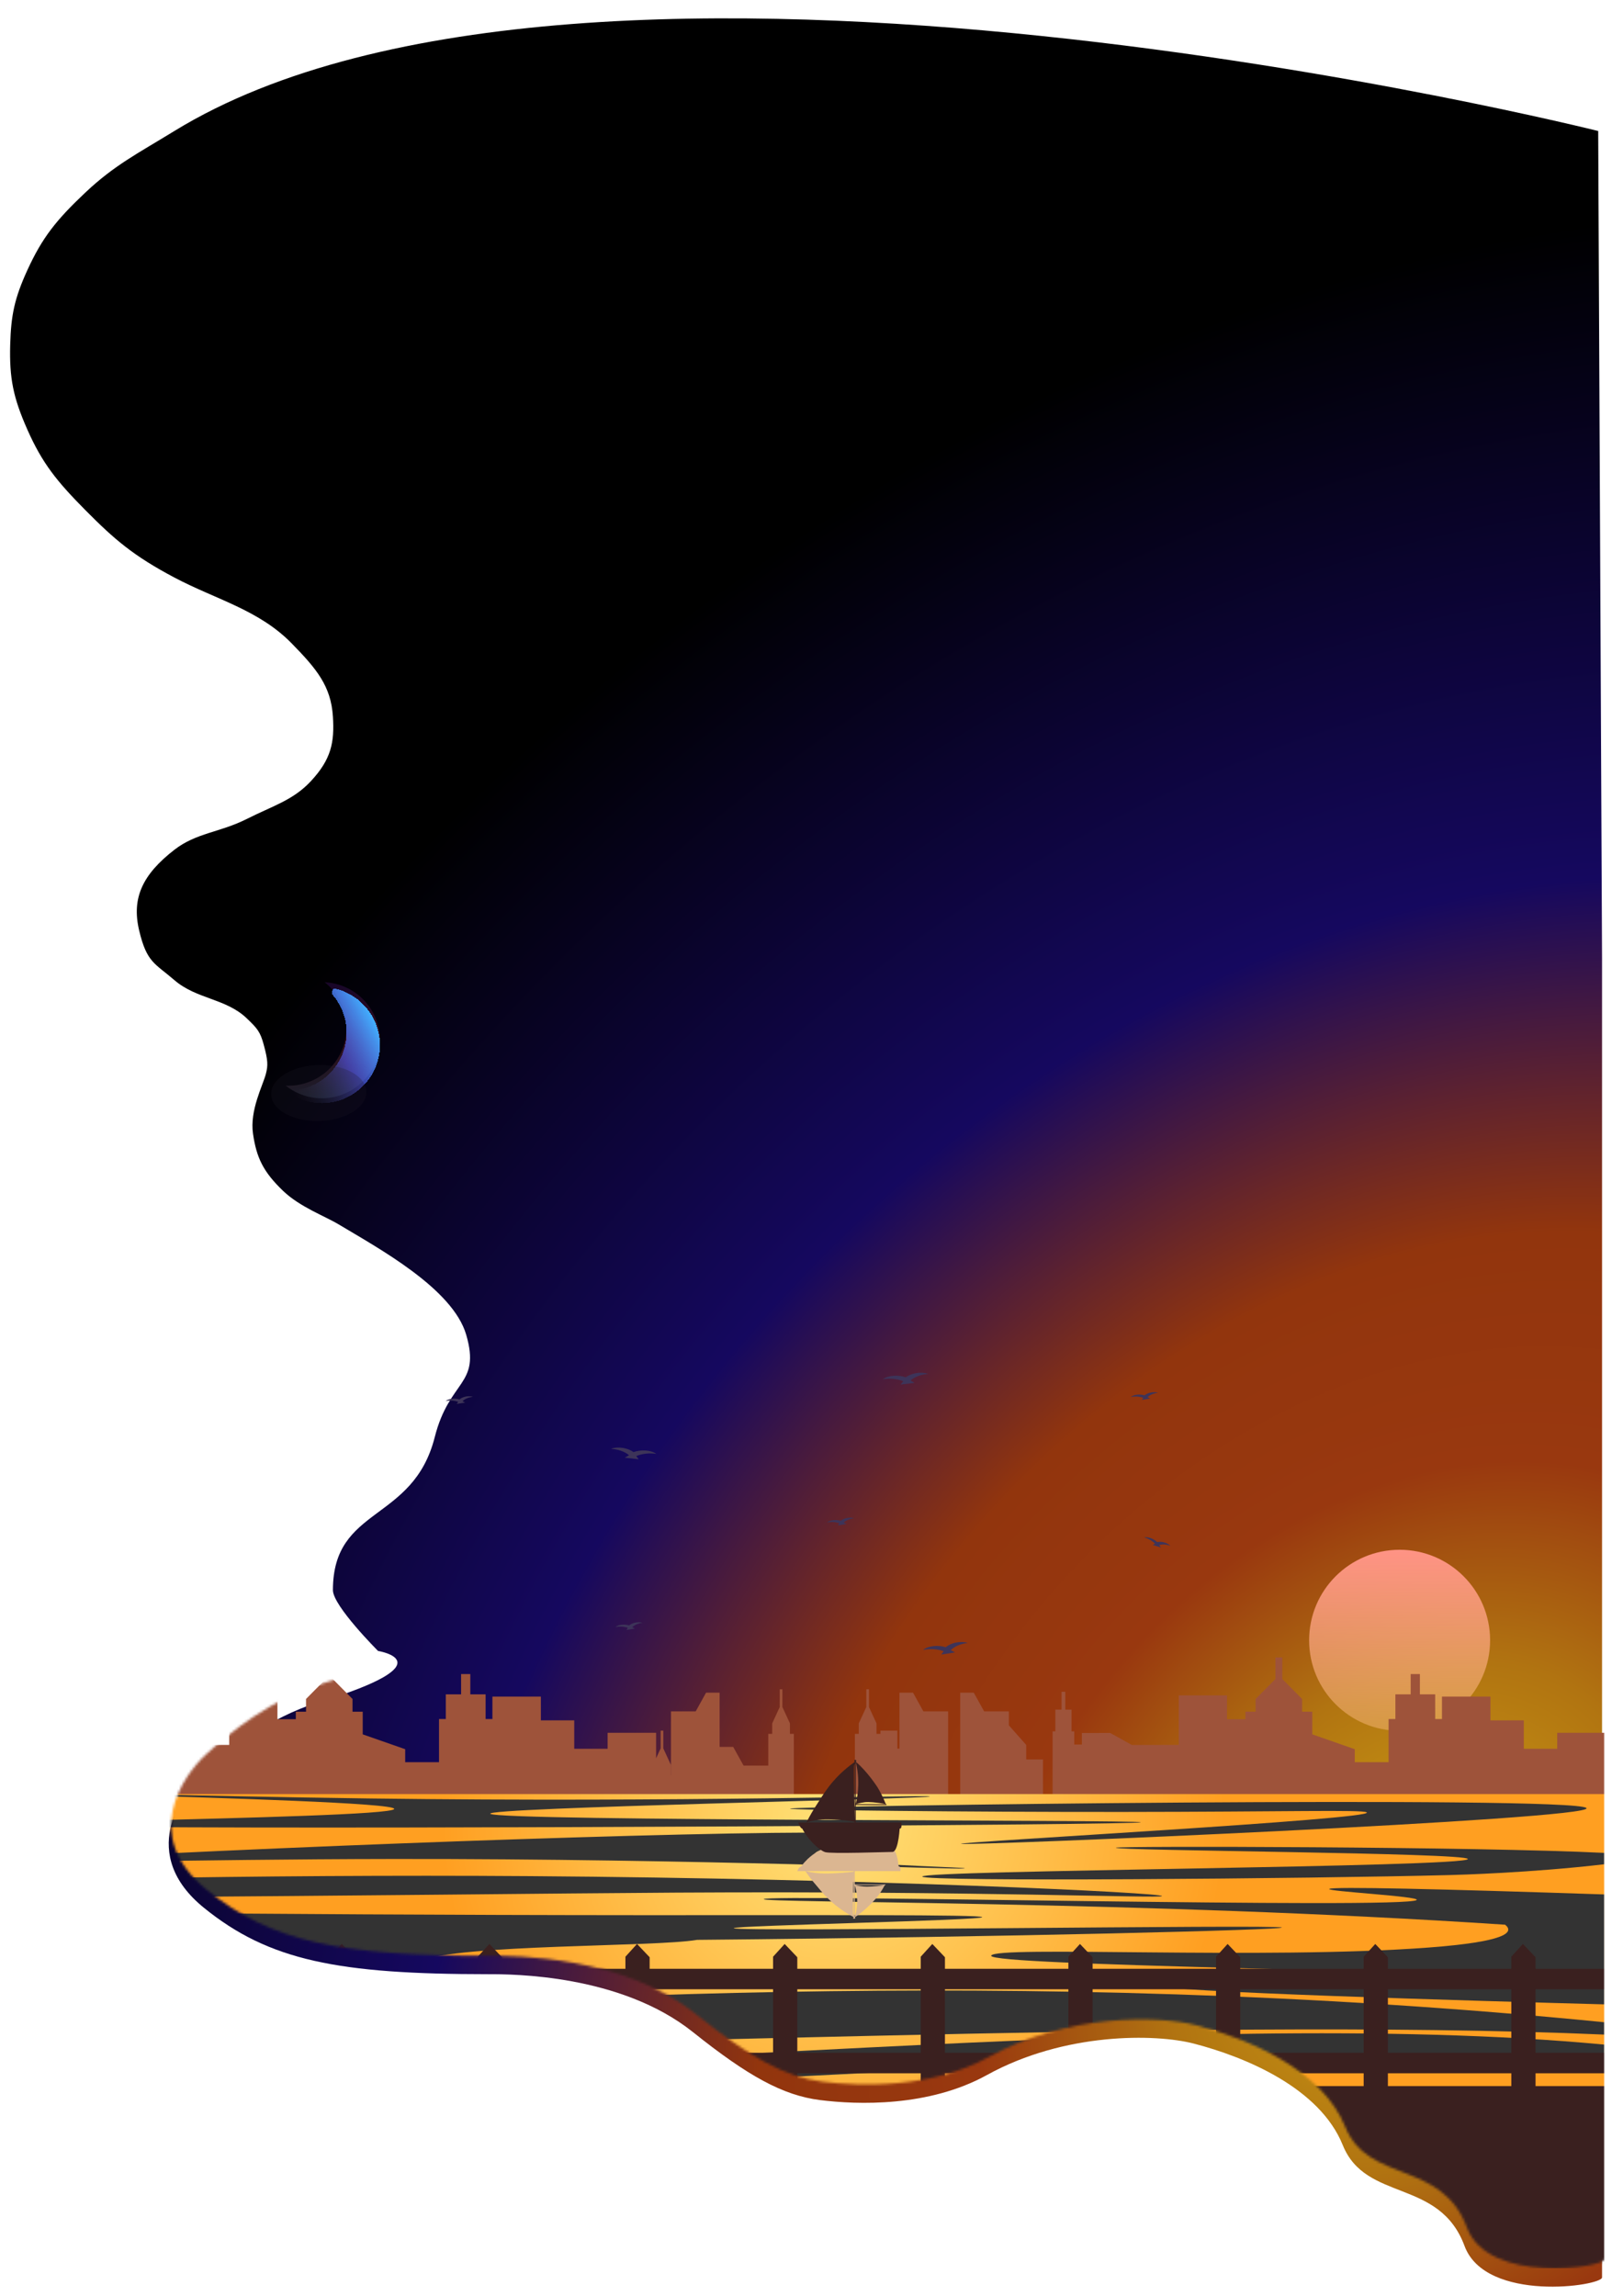 <svg width="644" height="917" viewBox="0 0 644 917" fill="none" xmlns="http://www.w3.org/2000/svg">
<g filter="url(#filter0_d_510_6092)">
<path d="M102.057 445.529C100.675 436.115 106.008 426.234 107.208 421.556C108.064 418.218 108.066 416.294 106.316 409.862C104.919 404.729 103.774 403.43 99.482 399.337C91.201 391.441 79.439 391.759 70.628 384.135C62.802 377.362 59.615 377.193 56.558 364.254C53.501 351.316 57.941 341.947 70.628 332.095C79.39 325.292 88.795 325.193 99.482 319.816C110.187 314.43 118.132 312.279 125.236 304.614C133.317 295.893 134.636 289.189 133.978 278.886C133.198 266.669 127.461 259.829 117.51 249.651C104.36 236.202 87.231 232.126 70.628 223.338C54.247 214.668 46.704 208.152 35.096 196.442C23.603 184.846 17.851 177.676 11.918 164.282C6.247 151.483 4.686 143.736 5.05 130.369C5.37 118.583 6.768 111.803 11.918 100.549C17.851 87.582 23.424 80.571 35.096 69.559C46.668 58.642 55.938 54.011 70.628 45.001C235.699 -56.251 639.46 45.001 639.46 45.001L641 375.589V853.132V902.307C641 905.735 594.538 912.59 586.062 889.739C575.997 862.603 546.641 872.315 537.415 849.464C528.189 826.613 498.607 814.277 477.864 808.903C462.582 804.944 426.281 804.333 395.248 821.471C371.937 834.345 343.497 833.352 328.567 831.469C313.637 829.586 299.631 821.757 277.823 804.333C248.86 781.192 205.577 781.195 196.204 781.196H196.045C136.075 781.196 108.397 775.769 82.395 754.632C56.394 733.495 72.75 709.501 82.396 700.646C92.041 691.791 108.369 678.666 128.082 672.654C180.529 656.658 152.011 652.088 152.011 652.088C152.011 652.088 133.978 634.092 133.978 627.808C133.978 594.044 165.956 600.971 174.658 566.682C180.529 543.545 193.11 546.116 187.239 525.835C181.884 507.339 152.168 491.26 136.396 481.782C130.745 478.386 120.821 474.793 114.076 468.333C106.024 460.623 103.439 454.944 102.057 445.529Z" fill="url(#paint0_radial_510_6092)"/>
</g>
<g clip-path="url(#clip0_510_6092)">
<mask id="mask0_510_6092" style="mask-type:alpha" maskUnits="userSpaceOnUse" x="5" y="0" width="636" height="906">
<path d="M102.057 445.529C100.675 436.115 106.008 426.234 107.208 421.556C108.064 418.218 108.066 416.294 106.316 409.862C104.919 404.729 103.774 403.43 99.482 399.337C91.201 391.441 79.439 391.759 70.628 384.135C62.802 377.362 59.615 377.193 56.558 364.254C53.501 351.316 57.941 341.947 70.628 332.095C79.39 325.292 88.795 325.193 99.482 319.816C110.187 314.43 118.132 312.279 125.236 304.614C133.317 295.893 134.636 289.189 133.978 278.886C133.198 266.669 127.461 259.829 117.51 249.651C104.36 236.202 87.231 232.126 70.628 223.338C54.247 214.668 46.704 208.152 35.096 196.442C23.603 184.846 17.851 177.676 11.918 164.282C6.247 151.483 4.686 143.736 5.05 130.369C5.37 118.583 6.768 111.803 11.918 100.549C17.851 87.582 23.424 80.571 35.096 69.559C46.668 58.642 55.938 54.011 70.628 45.001C235.699 -56.251 639.46 45.001 639.46 45.001L641 375.589V853.132V902.307C641 905.735 594.538 912.59 586.062 889.739C575.997 862.603 546.641 872.315 537.415 849.464C528.189 826.613 498.607 814.277 477.864 808.903C462.582 804.944 426.281 804.333 395.248 821.471C371.937 834.345 343.497 833.352 328.567 831.469C313.637 829.586 299.631 821.757 277.823 804.333C248.86 781.192 205.577 781.195 196.204 781.196H196.045C136.075 781.196 108.397 775.769 82.395 754.632C56.394 733.495 72.75 709.501 82.396 700.646C92.041 691.791 108.369 678.666 128.082 672.654C180.529 656.658 152.011 652.088 152.011 652.088C152.011 652.088 133.978 634.092 133.978 627.808C133.978 594.044 165.956 600.971 174.658 566.682C180.529 543.545 193.11 546.116 187.239 525.835C181.884 507.339 152.168 491.26 136.396 481.782C130.745 478.386 120.821 474.793 114.076 468.333C106.024 460.623 103.439 454.944 102.057 445.529Z" fill="url(#paint1_radial_510_6092)"/>
</mask>
<g mask="url(#mask0_510_6092)">
<circle cx="559.15" cy="655.15" r="36.15" fill="url(#paint2_linear_510_6092)"/>
<path d="M409.974 702.743H416.677V722.514H409.974H403.048V722.15H383.606V676.083H389.033L393.164 683.548H403.047V689.121L409.974 696.952V702.743H409.974ZM315.588 688.355L313.815 684.506L312.567 681.799V674.73H311.514V681.799L310.267 684.506L308.494 688.355V692.527H306.937V705.203H297.054L292.923 697.738H287.495V676.083H282.068L277.937 683.547H268.054V709.047H268.009V704.875L266.236 701.026L264.989 698.32V691.25H263.935V698.32L262.688 701.026L262.113 702.274V692.1H242.749V698.497H229.415V687.145H216.081V677.643H196.717V686.607H194.003V676.752H187.896V668.637H184.208V676.753H178.1V686.607H175.387V703.85H161.875V698.653L144.909 692.728V683.68H140.833V678.598L136.189 673.909L132.924 670.613V662.001H130.166V670.613L126.901 673.909L122.257 678.598V683.68H118.181V686.672H110.837V677.169H91.573V696.941L72.841 696.974L64.181 692.171L52.841 692.191L53.008 721.923C53.172 721.74 234.75 721.933 259.357 721.899V740.025H269.564V722.15H287.495V743.805H306.937V723.504H317.144V692.527H315.587V688.355H315.588ZM364.764 676.083H359.336V698.422H358.495V691.25H351.731V692.527H350.174V688.355L348.401 684.506L347.154 681.8V674.73H346.101V681.8L344.854 684.506L343.08 688.355V692.527H341.523V723.504H351.731V724.643H356.834H358.495H363.153V722.15H378.777V683.548H368.894L364.764 676.083ZM622.107 692.099V698.497H608.774V687.145H595.44V677.644H576.076V686.605H573.364V676.753H567.256V668.639H563.566V676.753H557.462V686.605H554.746V703.849H541.236V698.653L524.268 692.726V683.678H520.194V678.599L515.547 673.909L512.284 670.615V661.999H509.525V670.615L506.262 673.909L501.615 678.599V683.678H497.541V686.67H490.195V677.168H470.934V696.941L452.199 696.976L443.543 692.173L432.201 692.19L432.227 696.794V696.796H429.178V691.511H428.075V682.851H425.595V675.719H424.097V682.851H421.616V691.511H420.515V722.513H429.178V730.188H434.281H435.942H440.6V721.871C478.33 721.78 633.242 721.944 641.157 721.893V692.099H622.107V692.099Z" fill="#9E533A"/>
<path d="M641.158 716.57V895.167H53.158V836.284C53.12 836.271 53.081 836.258 53.042 836.245V826.696H53.029V821.768H53.042C53.081 821.764 53.12 821.764 53.158 821.759V775.729C53.12 775.729 53.081 775.725 53.042 775.725V767.295H53.158V761.057H53.042V753.539H53.158V746.77H53.042V744.267C53.081 744.267 53.12 744.262 53.158 744.262V733.053H53.042V730.559C53.081 730.559 53.12 730.559 53.158 730.554V720.37C53.12 720.37 53.081 720.365 53.042 720.365V719.881C53.081 719.881 53.12 719.881 53.158 719.885V716.57H641.158Z" fill="url(#paint3_radial_510_6092)"/>
<path d="M640.956 807.719V812.647C555.756 808.964 448.468 810.871 347.792 813.153C221.394 816.011 105.41 819.456 56.62 813.149C55.426 812.998 54.271 812.833 53.158 812.669C53.12 812.665 53.081 812.656 53.042 812.652H53.029V807.724H53.042C53.081 807.719 53.12 807.719 53.158 807.715C197.387 798.797 405.527 784.306 640.956 807.719Z" fill="#333333"/>
<path d="M640.986 805.876V826.804C446.166 808.362 135.889 853.939 53.159 826.843C53.12 826.83 53.081 826.817 53.042 826.804V816.662C53.081 816.675 53.12 816.688 53.159 816.701C54.271 817.064 55.426 817.414 56.62 817.752C105.406 831.559 221.394 824.02 347.792 817.756C448.472 812.767 555.756 808.587 640.956 816.649V805.868C640.965 805.873 640.978 805.873 640.986 805.876Z" fill="#333333"/>
<path d="M512.092 769.889C512.631 770.796 406.885 773.641 278.5 774.808C261.2 777.739 184.312 776.425 167.271 783.29C148.04 791.041 249.358 785.832 249.246 793.129C249.19 796.751 66.117 798.368 67.587 788.827C68.923 780.143 134.039 780.138 108.234 776.031C102.789 775.167 98.642 774.415 95.685 773.766C82.27 773.407 68.027 772.967 53.159 772.418C53.12 772.418 53.081 772.413 53.042 772.413V763.984H53.159C106.98 764.42 175.845 764.913 257.234 764.948C326.949 764.978 391.897 764.667 392.397 765.726C393.017 767.053 292.575 769.054 293.148 770.148C293.993 771.752 511.324 768.583 512.092 769.889Z" fill="#333333"/>
<path d="M455.736 727.84C455.999 728.929 161.439 730.533 53.159 729.742H53.042V727.247C53.081 727.247 53.12 727.247 53.159 727.243C95.586 726.128 157.197 724.706 157.49 722.509C157.809 720.132 85.891 718.096 53.159 717.058C53.12 717.058 53.081 717.054 53.042 717.054V716.57C53.081 716.57 53.12 716.57 53.159 716.574C73.295 716.985 110.014 717.858 148.015 718.342C272.848 719.95 369.515 716.855 371.446 717.521C374.05 718.416 193.041 721.939 195.891 724.459C199.249 727.425 455.49 726.828 455.736 727.84Z" fill="#333333"/>
<path d="M315.591 722.417C315.62 722.977 385.077 723.762 448.256 723.716C513.862 723.668 544.317 722.746 546.009 723.889C550.043 726.617 382.529 735.69 383.918 736.45C385.606 737.373 637.948 726.696 633.787 722.157C629.209 717.162 315.529 721.225 315.591 722.417Z" fill="#333333"/>
<path d="M385.413 746.247C384.322 746.982 279.526 742.352 156.99 742.507C115.817 742.559 78.325 743.147 53.159 743.458H53.042V740.955C53.081 740.955 53.12 740.951 53.159 740.951C57.569 740.722 62.022 740.51 66.221 740.307C182.463 734.726 347.659 729.439 356.487 733.269C360.94 735.197 321.315 737.583 326.061 740.968C331.359 744.742 386.189 745.724 385.413 746.247Z" fill="#333333"/>
<path d="M640.999 740.074V744.607C611.739 748.018 582.755 748.838 579.423 748.923C524.144 750.375 368.68 751.702 368.456 749.529C368.193 746.955 586.497 745.804 586.406 742.513C586.337 739.983 445.49 739.219 445.761 738.009C445.926 737.277 590.949 737.544 640.999 740.074Z" fill="#333333"/>
<path d="M464.215 757.326C463.414 758.342 391.681 755.221 270.206 755.939C222.92 756.22 138.311 757.257 53.159 757.746H53.042V750.228H53.159C101.755 749.398 156.266 748.966 211.854 749.355C347.801 750.314 465.241 756.025 464.215 757.326Z" fill="#333333"/>
<path d="M640.999 756.665V800.575C593.639 799.312 460.279 795.514 461.185 792.883C462.284 789.686 583.893 792.393 583.557 789.686C583.221 786.98 394.979 785.257 395.992 781.136C397.005 777.018 505.631 782.799 570.737 777.876C600.885 775.6 605.282 771.985 601.312 768.76C455.357 759.085 303.665 760.125 305.117 758.538C307.027 756.451 562.142 762.634 565.957 758.884C567.448 757.419 529.55 755.426 531.046 754.467C532.593 753.475 574.806 754.465 640.999 756.665Z" fill="#333333"/>
<path d="M613.456 786.36V781.753L608.41 776.445L603.78 781.54V786.36H554.47V781.753L549.424 776.445L544.794 781.54V786.36H495.483V781.753L490.437 776.445L485.807 781.54V786.36H436.497V781.753L431.451 776.445L426.821 781.54V786.36H377.51V781.753L372.464 776.445L367.834 781.54V786.36H318.524V781.753L313.478 776.445L308.847 781.54V786.36H259.537V781.753L254.491 776.445L249.861 781.54V786.36H200.551V781.753L195.505 776.445L190.874 781.54V786.36H141.564V781.753L136.518 776.445L131.888 781.54V786.36H82.577V781.753L77.531 776.445L72.901 781.54V786.36H53.157V786.632V788.335V794.537H72.901V819.915H53.157V820.187V821.889V828.091H72.901V833.222H53.131V840.277V843.804V849.831V865.432V905.998H78.112H81.906H117.458H121.255H156.104H159.902H195.454H199.252H234.105H237.903H273.454H277.248H312.105H315.899H351.451H355.248H390.102H393.895H429.447H433.245H468.102H471.896H507.447H511.245H546.098H549.892H585.448H589.241H624.095H627.893H641.131V851.599V843.804V840.277V833.222H613.456V828.091H641.157V821.889V820.187V819.915H613.456V794.537H641.157V788.335V786.632V786.36H613.456ZM495.483 819.915V794.537H544.794V819.915H495.483ZM485.807 819.915H436.497V794.537H485.807V819.915ZM426.821 819.915H377.51V794.537H426.821V819.915ZM367.834 819.915H318.524V794.537H367.834V819.915ZM308.848 819.915H259.537V794.537H308.848V819.915ZM249.861 819.915H200.551V794.537H249.861V819.915ZM190.874 819.915H141.564V794.537H190.874V819.915ZM141.564 828.091H190.874V833.222H141.564V828.091ZM200.551 828.091H249.861V833.222H200.551V828.091ZM259.537 828.091H308.848V833.222H259.537V828.091ZM318.524 828.091H367.834V833.222H318.524V828.091ZM377.51 828.091H426.821V833.222H377.51V828.091ZM436.497 828.091H485.807V833.222H436.497V828.091ZM495.483 828.091H544.794V833.222H495.483V828.091ZM131.888 794.537V819.915H82.577V794.537H131.888ZM131.888 828.091V833.222H82.577V828.091H131.888ZM554.47 833.222V828.091H603.781V833.222H554.47ZM554.47 819.915V794.537H603.781V819.915H554.47Z" fill="#3A201F"/>
<path d="M341.25 606.41C339.351 605.843 337.083 606.412 335.858 607.442C334.026 606.889 331.599 607.054 330.328 608.121C332.067 607.763 333.823 607.885 335.349 608.422L334.762 609.247L338.133 608.719L337.077 608.154C338.04 607.248 339.476 606.602 341.25 606.41Z" fill="#3D3459"/>
<path d="M462.642 556.291C460.744 555.724 458.475 556.293 457.25 557.323C455.418 556.77 452.991 556.935 451.72 558.002C453.459 557.644 455.215 557.766 456.741 558.303L456.154 559.128L459.525 558.6L458.469 558.035C459.432 557.129 460.868 556.484 462.642 556.291Z" fill="#3D3459"/>
<path d="M467.612 617.428C466.165 616.071 463.882 615.566 462.327 615.94C460.933 614.625 458.688 613.688 457.076 614.074C458.791 614.532 460.309 615.426 461.437 616.589L460.544 617.065L463.796 618.1L463.103 617.122C464.367 616.742 465.938 616.806 467.612 617.428Z" fill="#3D3459"/>
<path d="M256.753 648.178C254.855 647.61 252.587 648.18 251.361 649.21C249.529 648.657 247.102 648.822 245.832 649.888C247.571 649.531 249.327 649.653 250.853 650.189L250.266 651.014L253.636 650.487L252.581 649.921C253.544 649.015 254.979 648.37 256.753 648.178Z" fill="#3D3459"/>
<path d="M188.946 557.907C187.048 557.339 184.78 557.909 183.554 558.939C181.722 558.386 179.296 558.551 178.025 559.618C179.764 559.26 181.52 559.382 183.046 559.919L182.459 560.744L185.83 560.216L184.774 559.651C185.737 558.745 187.173 558.099 188.946 557.907Z" fill="#3D3459"/>
<path d="M386.647 656.218C383.538 655.289 379.823 656.221 377.816 657.908C374.815 657.003 370.842 657.273 368.76 659.02C371.608 658.434 374.484 658.634 376.984 659.512L376.023 660.864L381.543 659.999L379.814 659.073C381.391 657.59 383.742 656.533 386.647 656.218Z" fill="#3D3459"/>
<path d="M262.232 580.715C259.973 579.064 255.986 578.96 253.084 579.987C250.91 578.385 247.102 577.61 244.096 578.671C247.072 578.87 249.578 579.793 251.311 581.241L249.578 582.23L255.176 582.861L254.178 581.568C256.557 580.616 259.375 580.254 262.232 580.715Z" fill="#3D3459"/>
<path d="M370.823 548.767C367.805 547.722 364.011 548.512 361.851 550.12C358.939 549.103 354.947 549.222 352.708 550.887C355.605 550.411 358.458 550.719 360.871 551.69L359.786 553.003L365.377 552.349L363.737 551.36C365.449 549.938 367.893 548.971 370.823 548.767Z" fill="#3D3459"/>
<path d="M359.703 747.346H341.474V752.651H353.751V752.911H353.489H341.545C341.782 752.968 342.027 753.023 342.281 753.076C342.451 753.112 342.626 753.146 342.804 753.18C342.945 753.206 343.088 753.232 343.233 753.256C343.415 753.287 343.6 753.317 343.79 753.345C343.79 753.345 344.449 753.443 345.106 753.507C346.432 753.636 349.51 753.509 353.489 752.911C352.378 755.048 351.17 756.758 350.173 758.016C350.173 758.016 346.075 762.877 341.496 765.755C341.489 765.763 341.481 765.771 341.475 765.778V765.793C341.596 765.846 341.678 765.944 341.678 766.057C341.678 766.227 341.494 766.364 341.266 766.364C341.039 766.364 340.854 766.227 340.854 766.057C340.854 765.944 340.937 765.846 341.058 765.793V765.716C337.008 763.553 334.203 761.382 332.387 759.786C329.999 757.688 328.408 755.785 326.273 753.23C324.492 751.201 323.002 749.221 321.75 747.346C321.843 747.369 321.938 747.39 322.033 747.412C323.139 747.666 324.595 747.943 326.329 748.124C327.4 748.233 328.407 748.287 329.336 748.304C330.124 748.313 331.276 748.303 332.901 748.237C334.932 748.153 337.718 747.98 341.058 747.588C340.784 757.139 340.685 764.129 340.831 764.611C340.865 764.724 340.901 764.83 340.935 764.927C340.978 765.05 341.019 765.159 341.059 765.257V747.347L321.75 747.346L318.524 747.347C318.524 747.153 319.312 745.569 320.1 745.488C320.1 745.488 320.1 745.488 320.1 745.488C320.417 745.019 320.765 744.563 321.136 744.124C321.216 744.032 321.294 743.94 321.374 743.85C321.753 743.421 322.151 743.008 322.562 742.616C322.659 742.523 322.756 742.432 322.855 742.341C323.332 741.902 323.822 741.489 324.313 741.108C324.431 741.015 324.552 740.923 324.672 740.833C325.298 740.366 325.916 739.952 326.5 739.6C326.66 739.503 326.817 739.412 326.972 739.325C327.836 738.839 328.601 738.506 329.168 738.36C331.422 737.777 353.708 738.403 356.112 738.407C356.647 738.409 357.09 738.763 357.453 739.325C357.51 739.411 357.565 739.503 357.618 739.6C357.814 739.958 357.986 740.379 358.136 740.833C358.165 740.923 358.195 741.015 358.221 741.108C358.342 741.504 358.446 741.921 358.536 742.341C358.556 742.433 358.575 742.525 358.594 742.616C358.678 743.033 358.749 743.449 358.809 743.85C358.823 743.942 358.836 744.034 358.848 744.124C358.918 744.622 358.971 745.086 359.011 745.487C359.088 745.487 359.134 745.488 359.144 745.488C360.045 745.523 359.703 747.346 359.703 747.346ZM341.475 752.933V765.678C341.509 765.57 341.543 765.462 341.577 765.352C341.637 765.152 341.696 764.95 341.752 764.744C341.783 764.631 341.813 764.517 341.842 764.401C341.896 764.19 341.946 763.976 341.994 763.758C342.051 763.5 342.104 763.237 342.152 762.97C342.422 761.472 342.507 760.046 342.464 758.712C342.394 756.507 341.977 754.552 341.475 752.933Z" fill="#DBB691"/>
<path d="M360.112 727.926H341.884V720.946H354.161V720.604H353.899H341.955C342.192 720.53 342.436 720.457 342.691 720.386C342.861 720.339 343.036 720.294 343.214 720.25C343.355 720.216 343.497 720.182 343.643 720.15C343.825 720.109 344.01 720.07 344.199 720.032C344.199 720.032 344.859 719.904 345.515 719.82C346.842 719.65 349.92 719.817 353.899 720.604C352.788 717.793 351.579 715.543 350.583 713.887C350.583 713.887 346.484 707.491 341.905 703.704C341.898 703.694 341.891 703.684 341.884 703.673V703.655C342.006 703.584 342.088 703.456 342.088 703.308C342.088 703.084 341.904 702.903 341.676 702.903C341.448 702.903 341.264 703.084 341.264 703.308C341.264 703.456 341.346 703.585 341.468 703.655V703.755C337.418 706.601 334.613 709.458 332.796 711.558C330.409 714.318 328.818 716.822 326.682 720.185C324.902 722.854 323.411 725.459 322.159 727.926C322.253 727.897 322.348 727.868 322.443 727.839C323.549 727.505 325.005 727.141 326.738 726.903C327.81 726.758 328.817 726.687 329.746 726.665C330.534 726.653 331.686 726.666 333.31 726.754C335.342 726.864 338.127 727.092 341.468 727.607C341.194 715.04 341.095 705.843 341.241 705.209C341.275 705.06 341.31 704.921 341.344 704.794C341.388 704.632 341.429 704.488 341.468 704.359V727.926H322.159H318.934C318.934 728.181 319.721 730.266 320.509 730.372C320.509 730.372 320.509 730.372 320.51 730.372C320.826 730.989 321.174 731.588 321.545 732.166C321.625 732.287 321.703 732.408 321.783 732.528C322.162 733.092 322.56 733.634 322.971 734.151C323.068 734.273 323.166 734.393 323.264 734.512C323.741 735.091 324.231 735.634 324.722 736.135C324.84 736.258 324.961 736.379 325.081 736.497C325.707 737.112 326.325 737.657 326.91 738.12C327.069 738.247 327.226 738.367 327.381 738.482C328.245 739.121 329.011 739.559 329.577 739.751C331.831 740.518 354.117 739.695 356.521 739.689C357.056 739.687 357.499 739.221 357.862 738.482C357.92 738.369 357.974 738.247 358.027 738.12C358.223 737.648 358.395 737.095 358.545 736.497C358.574 736.379 358.604 736.259 358.63 736.135C358.752 735.614 358.856 735.066 358.946 734.512C358.965 734.392 358.984 734.271 359.003 734.151C359.087 733.602 359.159 733.054 359.219 732.528C359.232 732.406 359.245 732.285 359.257 732.166C359.328 731.512 359.381 730.9 359.42 730.374C359.497 730.373 359.543 730.372 359.553 730.372C360.454 730.326 360.112 727.926 360.112 727.926ZM341.884 720.575V703.806C341.919 703.948 341.953 704.091 341.986 704.235C342.047 704.498 342.106 704.763 342.162 705.035C342.193 705.184 342.223 705.335 342.252 705.486C342.305 705.764 342.356 706.046 342.404 706.332C342.46 706.672 342.514 707.018 342.562 707.369C342.831 709.341 342.916 711.217 342.874 712.972C342.804 715.873 342.387 718.445 341.884 720.575Z" fill="#3A201F"/>
</g>
</g>
<g filter="url(#filter1_f_510_6092)">
<path fill-rule="evenodd" clip-rule="evenodd" d="M114.128 433.615C121.182 439.238 131.191 440.441 139.626 435.877C150.89 429.783 155.08 415.712 148.986 404.448C144.984 397.052 137.543 392.706 129.716 392.318C132.082 394.204 134.116 396.587 135.647 399.416C141.741 410.68 137.55 424.751 126.287 430.845C122.419 432.938 118.221 433.818 114.128 433.615Z" fill="url(#paint4_linear_510_6092)" fill-opacity="0.2"/>
</g>
<g filter="url(#filter2_d_510_6092)">
<path fill-rule="evenodd" clip-rule="evenodd" d="M118.664 433.394C117.256 433.603 116.676 435.431 117.941 436.083C124.525 439.48 132.619 439.669 139.626 435.877C150.89 429.783 155.08 415.712 148.986 404.448C145.761 398.488 140.302 394.508 134.208 392.985C132.827 392.64 132.053 394.396 132.97 395.485C133.976 396.678 134.875 397.99 135.647 399.416C141.741 410.68 137.551 424.751 126.287 430.846C123.842 432.169 121.264 433.007 118.664 433.394Z" fill="url(#paint5_linear_510_6092)" shape-rendering="crispEdges"/>
</g>
<g filter="url(#filter3_bf_510_6092)">
<ellipse cx="127.347" cy="436.571" rx="19.016" ry="11.187" transform="rotate(-1.747 127.347 436.571)" fill="#1D1A25" fill-opacity="0.25"/>
</g>
<defs>
<filter id="filter0_d_510_6092" x="0.359" y="0" width="643.328" height="916.991" filterUnits="userSpaceOnUse" color-interpolation-filters="sRGB">
<feFlood flood-opacity="0" result="BackgroundImageFix"/>
<feColorMatrix in="SourceAlpha" type="matrix" values="0 0 0 0 0 0 0 0 0 0 0 0 0 0 0 0 0 0 127 0" result="hardAlpha"/>
<feOffset dx="-0.977" dy="7.328"/>
<feGaussianBlur stdDeviation="1.832"/>
<feComposite in2="hardAlpha" operator="out"/>
<feColorMatrix type="matrix" values="0 0 0 0 0 0 0 0 0 0 0 0 0 0 0 0 0 0 0.25 0"/>
<feBlend mode="normal" in2="BackgroundImageFix" result="effect1_dropShadow_510_6092"/>
<feBlend mode="normal" in="SourceGraphic" in2="effect1_dropShadow_510_6092" result="shape"/>
</filter>
<filter id="filter1_f_510_6092" x="62.834" y="341.025" width="140.244" height="148.945" filterUnits="userSpaceOnUse" color-interpolation-filters="sRGB">
<feFlood flood-opacity="0" result="BackgroundImageFix"/>
<feBlend mode="normal" in="SourceGraphic" in2="BackgroundImageFix" result="shape"/>
<feGaussianBlur stdDeviation="25.647" result="effect1_foregroundBlur_510_6092"/>
</filter>
<filter id="filter2_d_510_6092" x="80.604" y="358.256" width="107.819" height="119.012" filterUnits="userSpaceOnUse" color-interpolation-filters="sRGB">
<feFlood flood-opacity="0" result="BackgroundImageFix"/>
<feColorMatrix in="SourceAlpha" type="matrix" values="0 0 0 0 0 0 0 0 0 0 0 0 0 0 0 0 0 0 127 0" result="hardAlpha"/>
<feOffset dy="1.954"/>
<feGaussianBlur stdDeviation="18.319"/>
<feComposite in2="hardAlpha" operator="out"/>
<feColorMatrix type="matrix" values="0 0 0 0 0.263 0 0 0 0 0.478 0 0 0 0 0.851 0 0 0 0.3 0"/>
<feBlend mode="normal" in2="BackgroundImageFix" result="effect1_dropShadow_510_6092"/>
<feBlend mode="normal" in="SourceGraphic" in2="effect1_dropShadow_510_6092" result="shape"/>
</filter>
<filter id="filter3_bf_510_6092" x="68.278" y="385.316" width="118.137" height="102.51" filterUnits="userSpaceOnUse" color-interpolation-filters="sRGB">
<feFlood flood-opacity="0" result="BackgroundImageFix"/>
<feGaussianBlur in="BackgroundImageFix" stdDeviation="6.839"/>
<feComposite in2="SourceAlpha" operator="in" result="effect1_backgroundBlur_510_6092"/>
<feBlend mode="normal" in="SourceGraphic" in2="effect1_backgroundBlur_510_6092" result="shape"/>
<feGaussianBlur stdDeviation="20.029" result="effect2_foregroundBlur_510_6092"/>
</filter>
<radialGradient id="paint0_radial_510_6092" cx="0" cy="0" r="1" gradientUnits="userSpaceOnUse" gradientTransform="translate(574.319 754.63) rotate(-139.706) scale(586.113 737.124)">
<stop stop-color="#D0A414"/>
<stop offset="0.149" stop-color="#B17411"/>
<stop offset="0.267" stop-color="#99380F"/>
<stop offset="0.401" stop-color="#92350D"/>
<stop offset="0.609" stop-color="#15085F"/>
<stop offset="1"/>
</radialGradient>
<radialGradient id="paint1_radial_510_6092" cx="0" cy="0" r="1" gradientUnits="userSpaceOnUse" gradientTransform="translate(574.319 754.63) rotate(-139.706) scale(586.113 737.124)">
<stop stop-color="#D0A414"/>
<stop offset="0.149" stop-color="#B17411"/>
<stop offset="0.267" stop-color="#99380F"/>
<stop offset="0.401" stop-color="#92350D"/>
<stop offset="0.609" stop-color="#15085F"/>
<stop offset="1"/>
</radialGradient>
<linearGradient id="paint2_linear_510_6092" x1="559.15" y1="619" x2="559.15" y2="691.3" gradientUnits="userSpaceOnUse">
<stop stop-color="#FF9385"/>
<stop offset="1" stop-color="#FFBF85" stop-opacity="0.43"/>
</linearGradient>
<radialGradient id="paint3_radial_510_6092" cx="0" cy="0" r="1" gradientUnits="userSpaceOnUse" gradientTransform="translate(333.036 727.968) scale(155.82 156.256)">
<stop stop-color="#FFE278"/>
<stop offset="1" stop-color="#FF9F21"/>
</radialGradient>
<linearGradient id="paint4_linear_510_6092" x1="118.873" y1="395.59" x2="123.436" y2="439.402" gradientUnits="userSpaceOnUse">
<stop offset="0.006" stop-color="#7920B8"/>
<stop offset="0.5" stop-color="#E13745"/>
<stop offset="1" stop-color="#799BB8"/>
</linearGradient>
<linearGradient id="paint5_linear_510_6092" x1="150.348" y1="406.965" x2="112.884" y2="427.236" gradientUnits="userSpaceOnUse">
<stop stop-color="#42B0FF"/>
<stop offset="0.42" stop-color="#595FFF" stop-opacity="0.58"/>
<stop offset="1" stop-color="#404642" stop-opacity="0"/>
</linearGradient>
<clipPath id="clip0_510_6092">
<rect width="588" height="415" fill="white" transform="translate(53 491)"/>
</clipPath>
</defs>
</svg>

